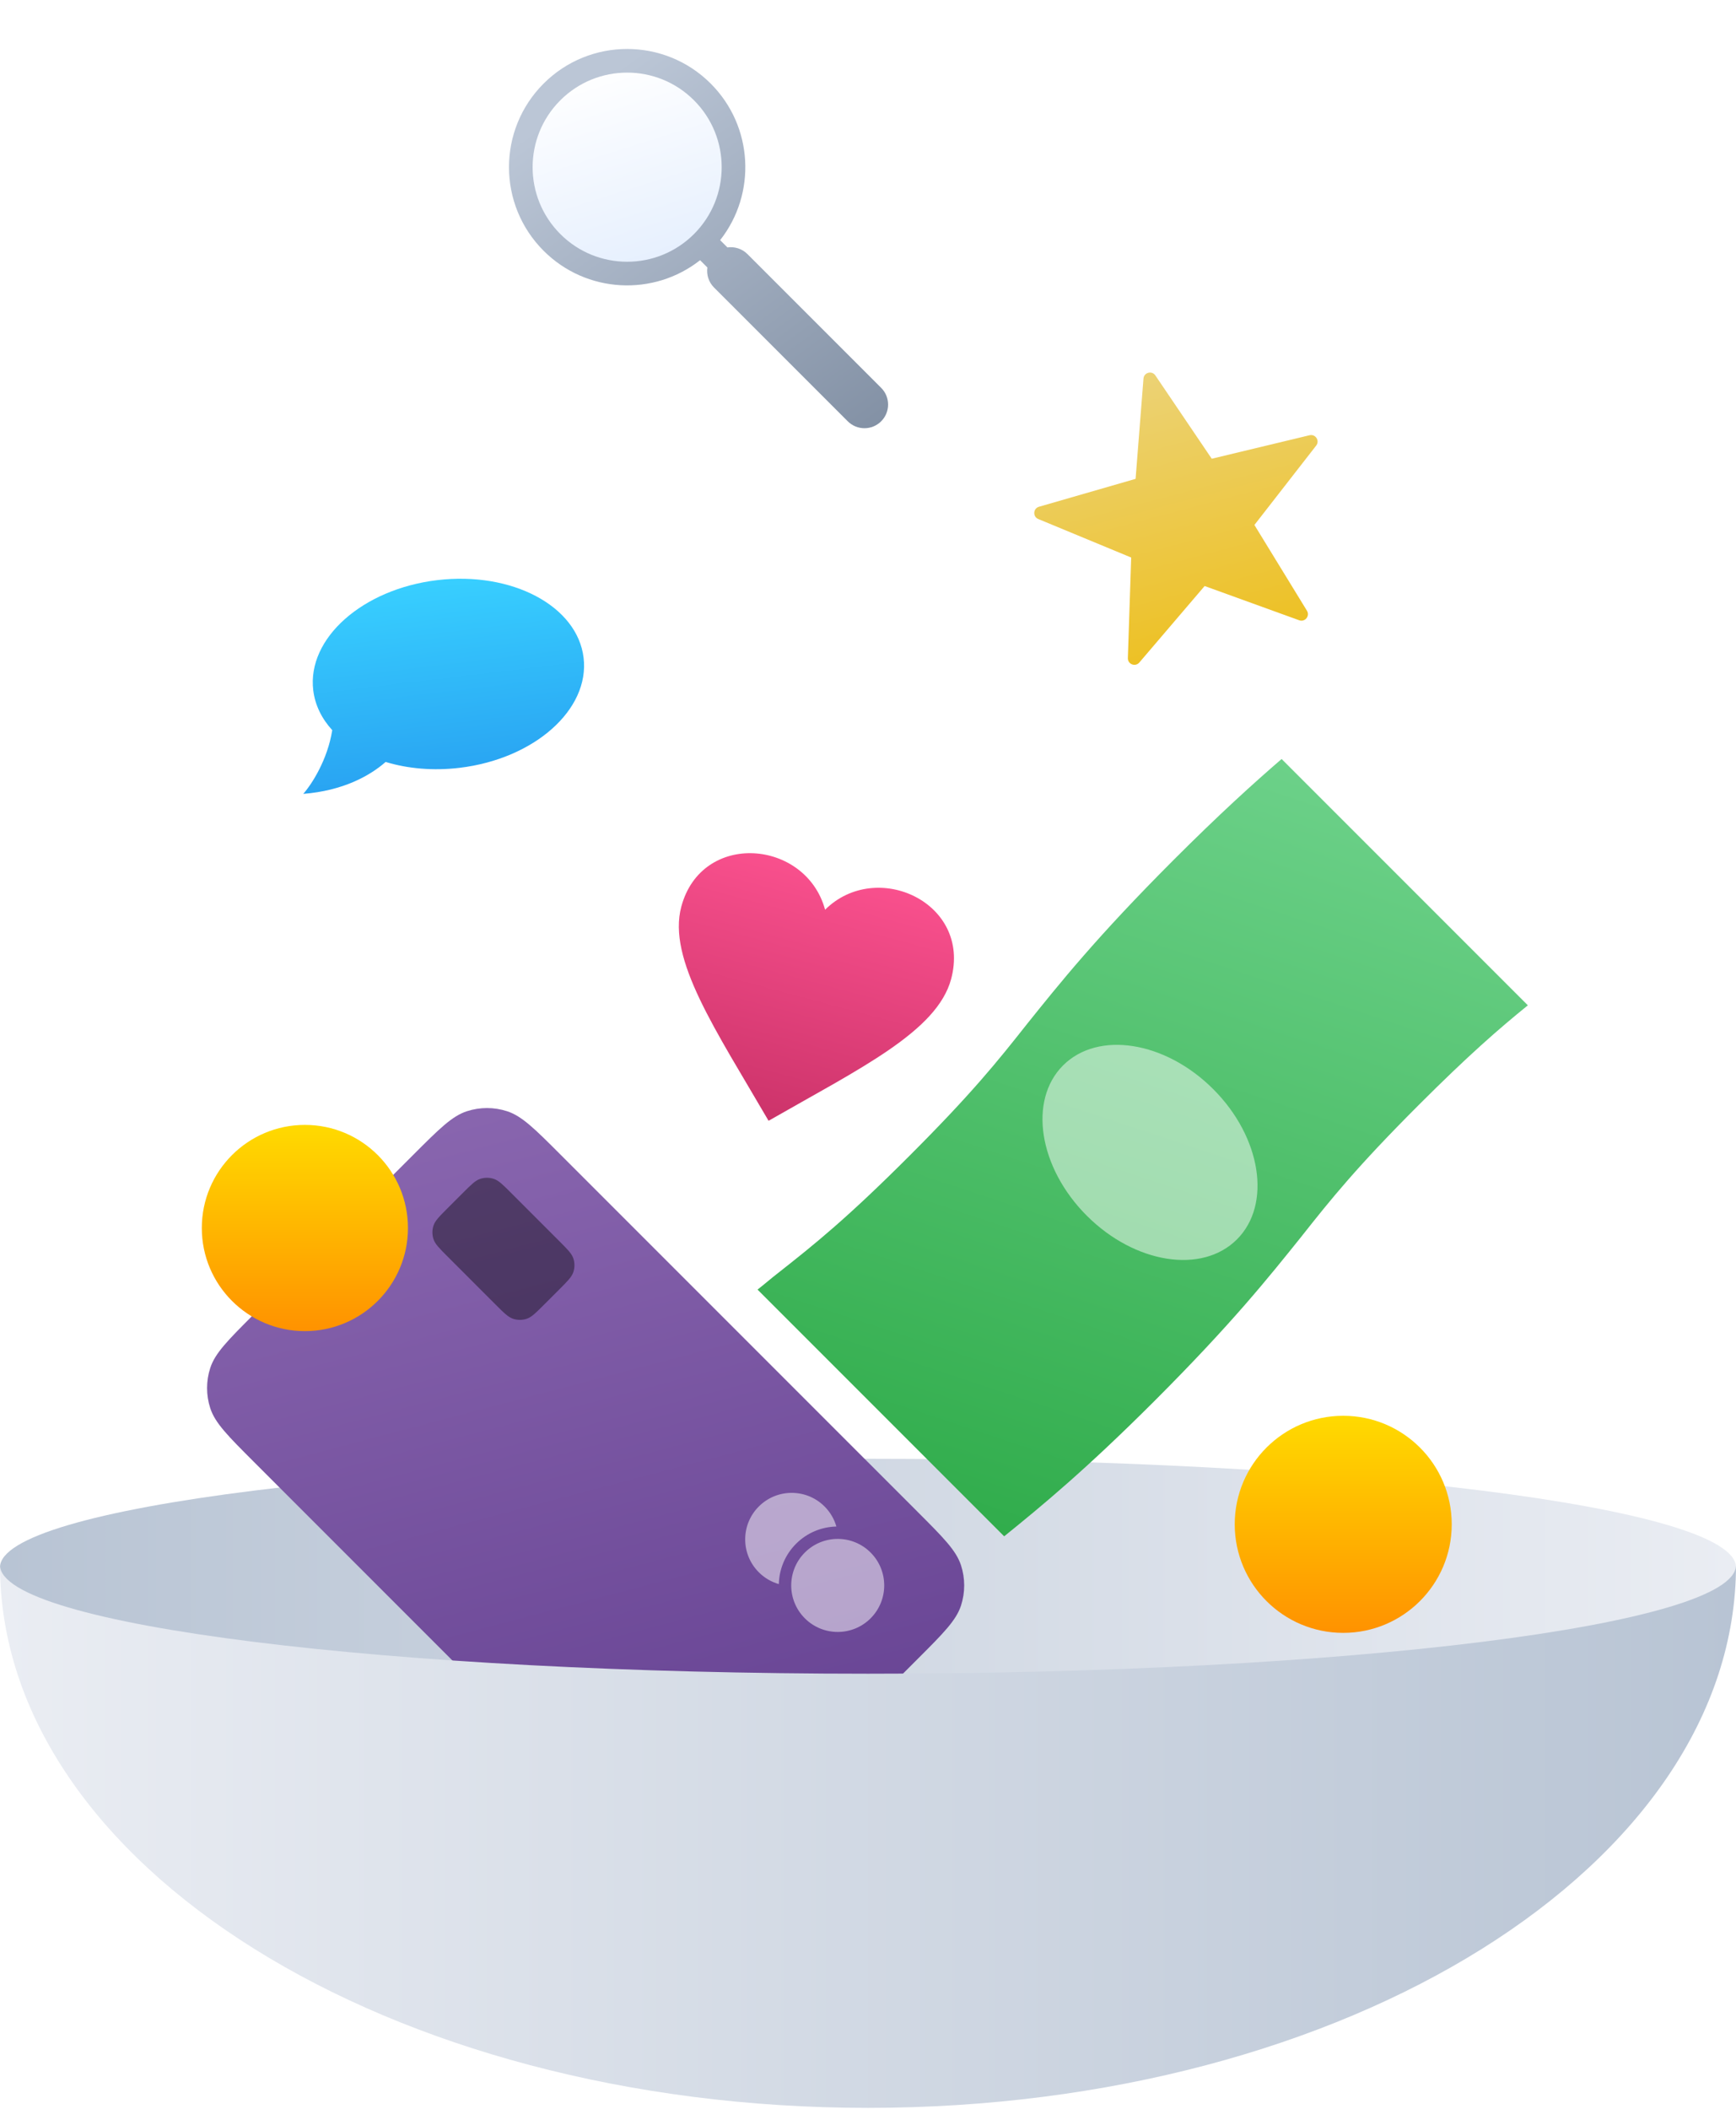 <svg width="345" height="419" viewBox="0 0 345 419" fill="none" xmlns="http://www.w3.org/2000/svg">
<path d="M345 311.362C345 323.271 267.769 332.925 172.5 332.925C77.231 332.925 0 323.271 0 311.362C0 299.454 77.231 289.8 172.5 289.8C267.769 289.8 345 299.454 345 311.362Z" fill="url(#paint0_linear_2825_11182)"/>
<path d="M82.144 229.4C87.268 224.276 89.829 221.715 92.783 220.755C95.382 219.911 98.181 219.911 100.779 220.755C103.733 221.715 106.295 224.276 111.418 229.4L182.339 300.32C187.462 305.444 190.024 308.005 190.984 310.959C191.828 313.558 191.828 316.357 190.984 318.955C190.024 321.909 187.462 324.471 182.339 329.594L150.625 361.308C145.501 366.432 142.94 368.993 139.986 369.953C137.387 370.797 134.588 370.797 131.99 369.953C129.036 368.993 126.474 366.432 121.351 361.308L50.43 290.388C45.307 285.264 42.745 282.703 41.785 279.749C40.941 277.15 40.941 274.351 41.785 271.753C42.745 268.799 45.307 266.237 50.43 261.114L82.144 229.4Z" fill="url(#paint1_linear_2825_11182)"/>
<g style="mix-blend-mode:overlay">
<path d="M91.933 237.036C93.612 235.357 94.451 234.517 95.416 234.195C96.302 233.9 97.26 233.9 98.146 234.195C99.111 234.517 99.951 235.357 101.63 237.036L111.1 246.507C112.779 248.186 113.619 249.025 113.941 249.99C114.236 250.876 114.236 251.834 113.941 252.72C113.619 253.685 112.779 254.525 111.1 256.204L108.164 259.14C106.485 260.819 105.646 261.658 104.68 261.98C103.795 262.276 102.837 262.276 101.951 261.98C100.986 261.658 100.146 260.819 98.467 259.14L88.997 249.669C87.317 247.99 86.478 247.151 86.156 246.186C85.86 245.3 85.86 244.342 86.156 243.456C86.478 242.491 87.317 241.651 88.997 239.972L91.933 237.036Z" fill="black" fill-opacity="0.4"/>
</g>
<g style="mix-blend-mode:overlay" opacity="0.5">
<path fill-rule="evenodd" clip-rule="evenodd" d="M163.868 299.275C165.016 300.423 165.799 301.798 166.217 303.255C163.31 303.32 160.423 304.462 158.205 306.68C155.987 308.898 154.845 311.785 154.78 314.692C153.322 314.274 151.948 313.491 150.8 312.344C147.191 308.735 147.191 302.884 150.8 299.275C154.408 295.666 160.26 295.666 163.868 299.275ZM159.948 321.492C163.557 325.101 169.408 325.101 173.017 321.492C176.625 317.883 176.625 312.032 173.017 308.423C169.408 304.814 163.557 304.814 159.948 308.423C156.339 312.032 156.339 317.883 159.948 321.492Z" fill="white"/>
</g>
<path fill-rule="evenodd" clip-rule="evenodd" d="M172.5 332.494C267.769 332.494 345 322.84 345 310.931C345 370.459 267.823 418.744 172.5 418.744C77.283 418.744 0 370.459 0 310.931C0 322.84 77.231 332.494 172.5 332.494Z" fill="url(#paint2_linear_2825_11182)"/>
<g filter="url(#filter0_d_2825_11182)">
<path d="M81.075 233.953C81.075 245.266 71.904 254.438 60.591 254.438C49.278 254.438 40.106 245.266 40.106 233.953C40.106 222.64 49.278 213.469 60.591 213.469C71.904 213.469 81.075 222.64 81.075 233.953Z" fill="url(#paint3_linear_2825_11182)"/>
</g>
<g filter="url(#filter1_d_2825_11182)">
<path d="M288.506 292.819C288.506 304.727 278.852 314.381 266.943 314.381C255.035 314.381 245.381 304.727 245.381 292.819C245.381 280.91 255.035 271.256 266.943 271.256C278.852 271.256 288.506 280.91 288.506 292.819Z" fill="url(#paint4_linear_2825_11182)"/>
</g>
<g filter="url(#filter2_d_2825_11182)">
<path d="M163.973 150.722C160.175 136.759 139.451 134.985 135.396 150.12C132.603 160.542 142.196 174.534 152.738 192.651C170.928 182.233 186.229 174.911 189.022 164.489C193.091 149.303 174.168 140.604 163.973 150.722Z" fill="url(#paint5_linear_2825_11182)"/>
</g>
<path d="M233.256 170.811C217.861 186.206 210.557 195.395 204.116 203.407C198.225 210.869 193.12 217.231 180.788 229.562C168.378 241.973 162.016 247.078 154.633 252.89C153.297 253.911 151.962 255.09 150.548 256.189L199.56 305.201C206.944 299.232 215.741 292.006 229.486 278.26C244.959 262.787 252.186 253.676 258.626 245.664C264.517 238.202 269.623 231.84 281.954 219.509C291.772 209.691 297.82 204.428 303.633 199.715L254.699 150.782C249.044 155.652 242.21 161.857 233.256 170.811Z" fill="url(#paint6_linear_2825_11182)"/>
<g style="mix-blend-mode:overlay">
<path d="M241.111 216.367C250.654 225.911 252.764 239.274 245.823 246.214C238.883 253.155 225.52 251.045 215.976 241.502C206.433 231.958 204.323 218.595 211.264 211.654C218.204 204.714 231.567 206.824 241.111 216.367Z" fill="white" fill-opacity="0.49"/>
</g>
<g filter="url(#filter3_d_2825_11182)">
<path fill-rule="evenodd" clip-rule="evenodd" d="M91.348 137.532C106.185 135.755 117.214 125.968 115.98 115.673C114.747 105.377 101.719 98.472 86.882 100.25C72.045 102.027 61.017 111.814 62.25 122.109C62.606 125.082 63.946 127.772 66.028 130.052C65.103 135.891 62.01 140.729 60.269 142.708C68.087 142.088 73.417 139.19 76.64 136.367C81.013 137.697 86.066 138.165 91.348 137.532Z" fill="url(#paint7_linear_2825_11182)"/>
</g>
<g filter="url(#filter4_d_2825_11182)">
<path d="M227.247 65.205C227.343 63.985 228.922 63.568 229.608 64.581L240.813 81.131L260.247 76.465C261.436 76.179 262.321 77.552 261.569 78.518L249.292 94.288L259.735 111.329C260.374 112.372 259.342 113.638 258.191 113.222L239.399 106.418L226.419 121.616C225.624 122.546 224.101 121.956 224.142 120.733L224.805 100.758L206.34 93.109C205.21 92.641 205.301 91.01 206.477 90.671L225.679 85.129L227.247 65.205Z" fill="url(#paint8_linear_2825_11182)"/>
</g>
<path d="M145.763 32.775C145.763 44.445 136.302 53.906 124.631 53.906C112.961 53.906 103.5 44.445 103.5 32.775C103.5 21.104 112.961 11.644 124.631 11.644C136.302 11.644 145.763 21.104 145.763 32.775Z" fill="url(#paint9_linear_2825_11182)"/>
<path fill-rule="evenodd" clip-rule="evenodd" d="M137.921 46.496C145.257 39.159 145.257 27.264 137.921 19.927C130.584 12.59 118.688 12.59 111.352 19.927C104.015 27.264 104.015 39.159 111.352 46.496C118.688 53.833 130.584 53.833 137.921 46.496ZM141.242 16.606C149.738 25.102 150.363 38.49 143.116 47.706L144.563 49.153C145.975 48.952 147.462 49.395 148.548 50.481L175.117 77.05C176.951 78.885 176.951 81.858 175.117 83.693C173.283 85.527 170.309 85.527 168.475 83.693L141.906 57.124C140.819 56.037 140.376 54.55 140.577 53.138L139.131 51.691C129.915 58.938 116.527 58.314 108.03 49.817C98.859 40.646 98.859 25.777 108.03 16.606C117.201 7.435 132.071 7.435 141.242 16.606Z" fill="url(#paint10_linear_2825_11182)"/>
<defs>
<filter id="filter0_d_2825_11182" x="10.106" y="193.469" width="100.969" height="100.969" filterUnits="userSpaceOnUse" color-interpolation-filters="sRGB">
<feFlood flood-opacity="0" result="BackgroundImageFix"/>
<feColorMatrix in="SourceAlpha" type="matrix" values="0 0 0 0 0 0 0 0 0 0 0 0 0 0 0 0 0 0 127 0" result="hardAlpha"/>
<feOffset dy="10"/>
<feGaussianBlur stdDeviation="15"/>
<feColorMatrix type="matrix" values="0 0 0 0 1 0 0 0 0 0.604 0 0 0 0 0.004 0 0 0 0.5 0"/>
<feBlend mode="normal" in2="BackgroundImageFix" result="effect1_dropShadow_2825_11182"/>
<feBlend mode="normal" in="SourceGraphic" in2="effect1_dropShadow_2825_11182" result="shape"/>
</filter>
<filter id="filter1_d_2825_11182" x="215.381" y="251.256" width="103.125" height="103.125" filterUnits="userSpaceOnUse" color-interpolation-filters="sRGB">
<feFlood flood-opacity="0" result="BackgroundImageFix"/>
<feColorMatrix in="SourceAlpha" type="matrix" values="0 0 0 0 0 0 0 0 0 0 0 0 0 0 0 0 0 0 127 0" result="hardAlpha"/>
<feOffset dy="10"/>
<feGaussianBlur stdDeviation="15"/>
<feColorMatrix type="matrix" values="0 0 0 0 1 0 0 0 0 0.604 0 0 0 0 0.004 0 0 0 0.5 0"/>
<feBlend mode="normal" in2="BackgroundImageFix" result="effect1_dropShadow_2825_11182"/>
<feBlend mode="normal" in="SourceGraphic" in2="effect1_dropShadow_2825_11182" result="shape"/>
</filter>
<filter id="filter2_d_2825_11182" x="94.905" y="129.491" width="134.681" height="133.159" filterUnits="userSpaceOnUse" color-interpolation-filters="sRGB">
<feFlood flood-opacity="0" result="BackgroundImageFix"/>
<feColorMatrix in="SourceAlpha" type="matrix" values="0 0 0 0 0 0 0 0 0 0 0 0 0 0 0 0 0 0 127 0" result="hardAlpha"/>
<feOffset dy="30"/>
<feGaussianBlur stdDeviation="20"/>
<feColorMatrix type="matrix" values="0 0 0 0 0.875 0 0 0 0 0.247 0 0 0 0 0.475 0 0 0 0.2 0"/>
<feBlend mode="normal" in2="BackgroundImageFix" result="effect1_dropShadow_2825_11182"/>
<feBlend mode="normal" in="SourceGraphic" in2="effect1_dropShadow_2825_11182" result="shape"/>
</filter>
<filter id="filter3_d_2825_11182" x="20.269" y="74.971" width="135.806" height="122.738" filterUnits="userSpaceOnUse" color-interpolation-filters="sRGB">
<feFlood flood-opacity="0" result="BackgroundImageFix"/>
<feColorMatrix in="SourceAlpha" type="matrix" values="0 0 0 0 0 0 0 0 0 0 0 0 0 0 0 0 0 0 127 0" result="hardAlpha"/>
<feOffset dy="15"/>
<feGaussianBlur stdDeviation="20"/>
<feColorMatrix type="matrix" values="0 0 0 0 0.188 0 0 0 0 0.718 0 0 0 0 0.973 0 0 0 0.3 0"/>
<feBlend mode="normal" in2="BackgroundImageFix" result="effect1_dropShadow_2825_11182"/>
<feBlend mode="normal" in="SourceGraphic" in2="effect1_dropShadow_2825_11182" result="shape"/>
</filter>
<filter id="filter4_d_2825_11182" x="175.542" y="44.011" width="116.306" height="118.062" filterUnits="userSpaceOnUse" color-interpolation-filters="sRGB">
<feFlood flood-opacity="0" result="BackgroundImageFix"/>
<feColorMatrix in="SourceAlpha" type="matrix" values="0 0 0 0 0 0 0 0 0 0 0 0 0 0 0 0 0 0 127 0" result="hardAlpha"/>
<feOffset dy="10"/>
<feGaussianBlur stdDeviation="15"/>
<feColorMatrix type="matrix" values="0 0 0 0 0.929 0 0 0 0 0.796 0 0 0 0 0.314 0 0 0 0.4 0"/>
<feBlend mode="normal" in2="BackgroundImageFix" result="effect1_dropShadow_2825_11182"/>
<feBlend mode="normal" in="SourceGraphic" in2="effect1_dropShadow_2825_11182" result="shape"/>
</filter>
<linearGradient id="paint0_linear_2825_11182" x1="-2.4098e-06" y1="311.362" x2="345" y2="311.362" gradientUnits="userSpaceOnUse">
<stop stop-color="#B8C4D4"/>
<stop offset="1" stop-color="#EAEDF3"/>
</linearGradient>
<linearGradient id="paint1_linear_2825_11182" x1="94.168" y1="217.376" x2="135.988" y2="375.945" gradientUnits="userSpaceOnUse">
<stop stop-color="#8966AF"/>
<stop offset="1" stop-color="#633F90"/>
</linearGradient>
<linearGradient id="paint2_linear_2825_11182" x1="345" y1="350.878" x2="-6.67387e-06" y2="350.878" gradientUnits="userSpaceOnUse">
<stop stop-color="#B8C4D4"/>
<stop offset="1" stop-color="#EAEDF3"/>
</linearGradient>
<linearGradient id="paint3_linear_2825_11182" x1="60.591" y1="213.469" x2="60.591" y2="254.438" gradientUnits="userSpaceOnUse">
<stop stop-color="#FFDA00"/>
<stop offset="1" stop-color="#FF9200"/>
</linearGradient>
<linearGradient id="paint4_linear_2825_11182" x1="266.943" y1="271.256" x2="266.943" y2="314.381" gradientUnits="userSpaceOnUse">
<stop stop-color="#FFDA00"/>
<stop offset="1" stop-color="#FF9200"/>
</linearGradient>
<linearGradient id="paint5_linear_2825_11182" x1="165.919" y1="143.459" x2="152.738" y2="192.651" gradientUnits="userSpaceOnUse">
<stop stop-color="#F9508D"/>
<stop offset="1" stop-color="#CC336A"/>
</linearGradient>
<linearGradient id="paint6_linear_2825_11182" x1="253.678" y1="150.389" x2="201.445" y2="307.872" gradientUnits="userSpaceOnUse">
<stop stop-color="#6CD189"/>
<stop offset="0.434" stop-color="#52C16E"/>
<stop offset="1" stop-color="#30AC4B"/>
</linearGradient>
<linearGradient id="paint7_linear_2825_11182" x1="84.689" y1="100.512" x2="89.33" y2="139.257" gradientUnits="userSpaceOnUse">
<stop stop-color="#38CFFF"/>
<stop offset="1" stop-color="#29A4F2"/>
</linearGradient>
<linearGradient id="paint8_linear_2825_11182" x1="227.537" y1="61.522" x2="242.842" y2="119.452" gradientUnits="userSpaceOnUse">
<stop stop-color="#ECD379"/>
<stop offset="0.969" stop-color="#EDC125"/>
</linearGradient>
<linearGradient id="paint9_linear_2825_11182" x1="130.237" y1="53.906" x2="117.516" y2="13.584" gradientUnits="userSpaceOnUse">
<stop stop-color="#E5EFFE"/>
<stop offset="1" stop-color="white"/>
</linearGradient>
<linearGradient id="paint10_linear_2825_11182" x1="174.225" y1="84.741" x2="122.259" y2="13.8" gradientUnits="userSpaceOnUse">
<stop stop-color="#8391A5"/>
<stop offset="1" stop-color="#BBC6D6"/>
</linearGradient>
</defs>
</svg>
